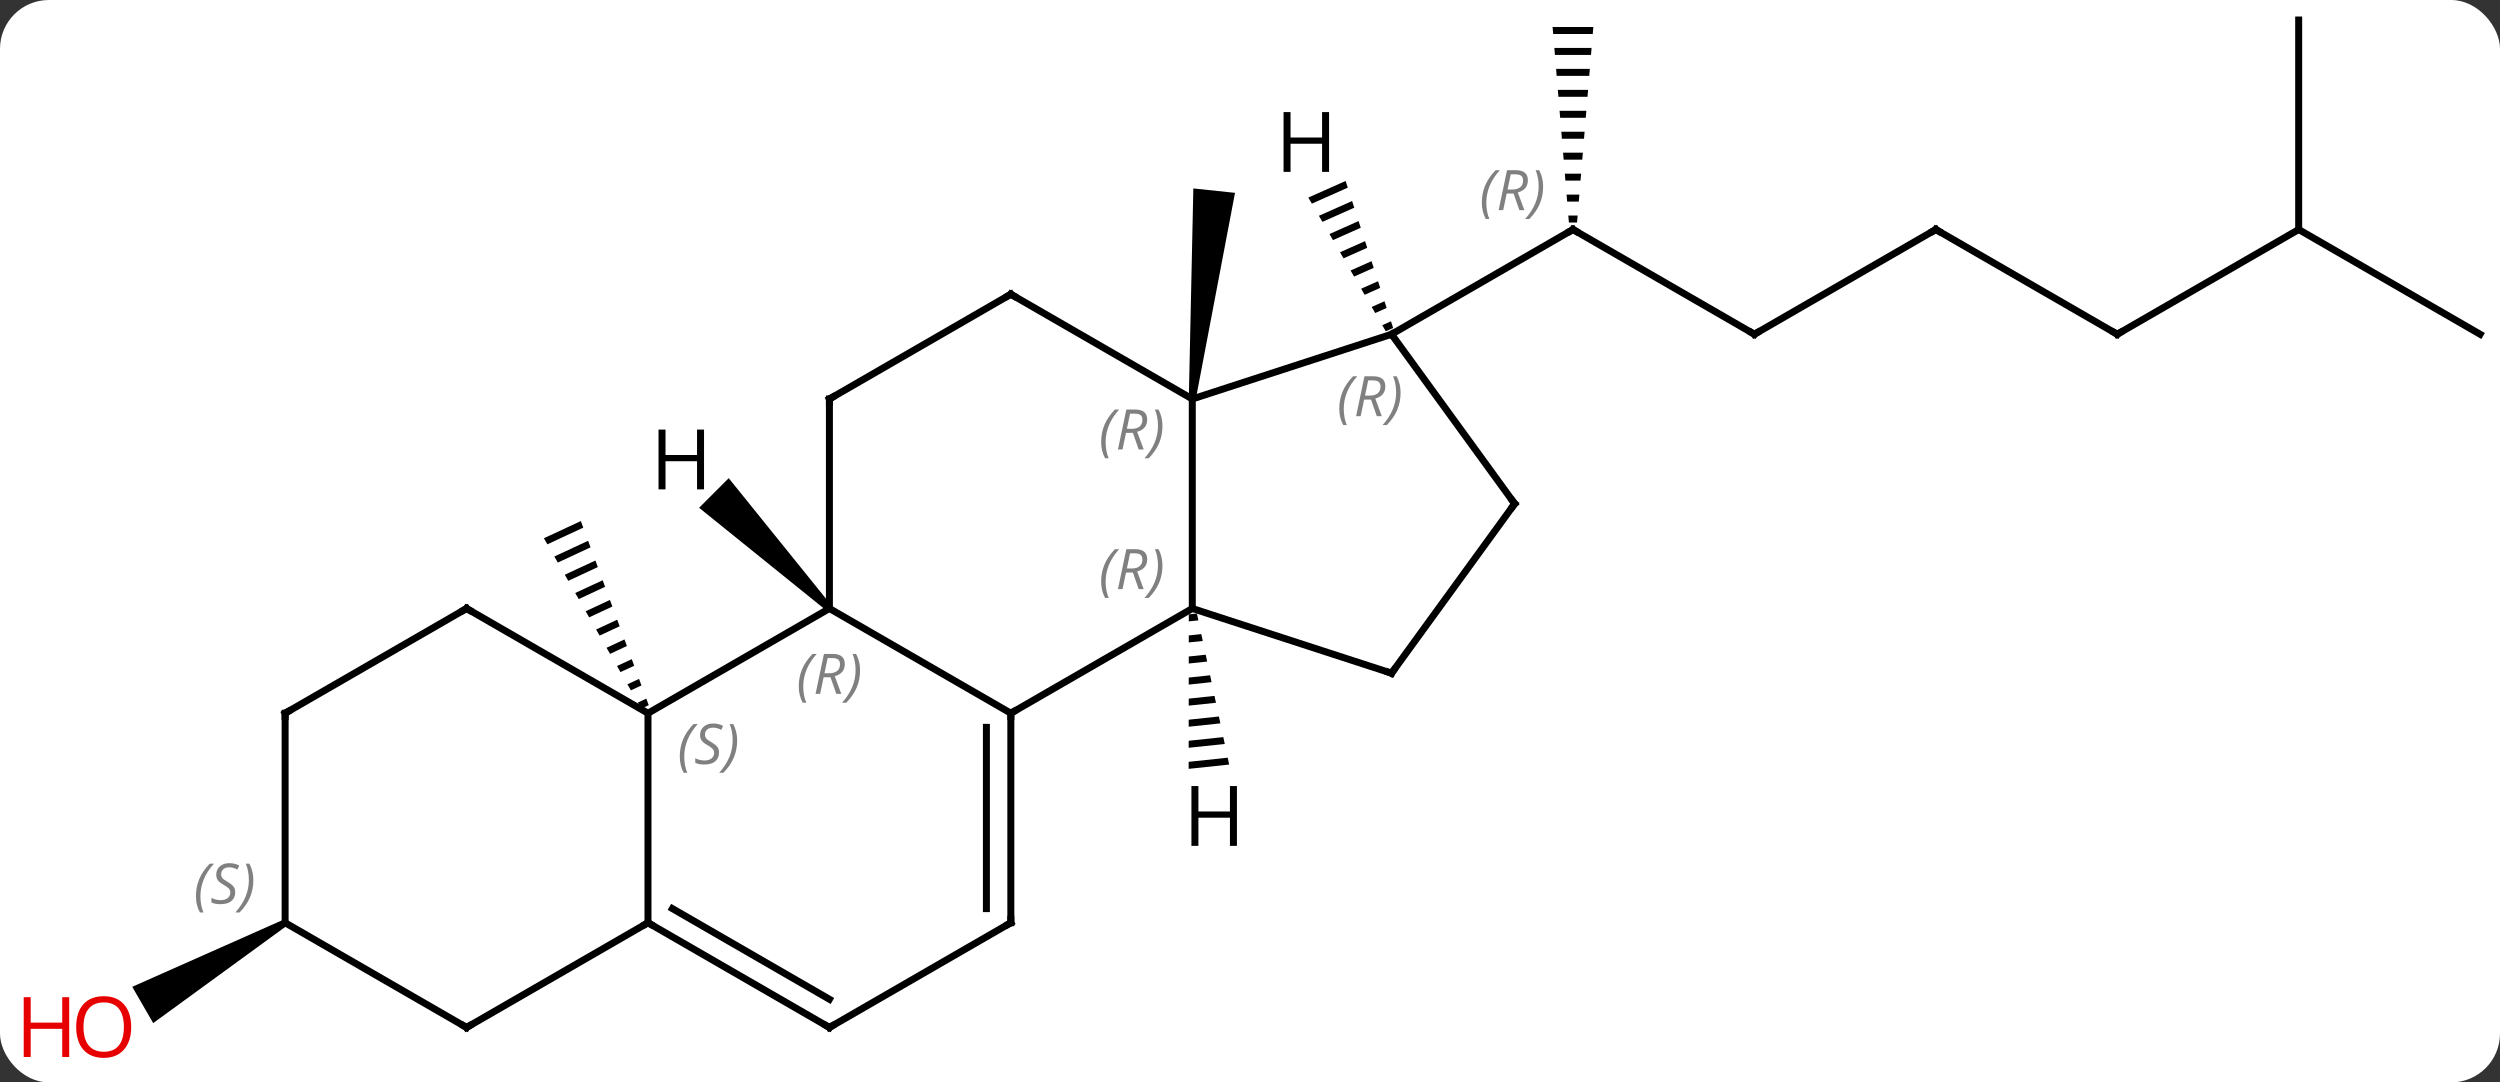 <svg width="358" viewBox="0 0 358 155" style="fill-opacity:1; color-rendering:auto; color-interpolation:auto; text-rendering:auto; stroke:black; stroke-linecap:square; stroke-miterlimit:10; shape-rendering:auto; stroke-opacity:1; fill:black; stroke-dasharray:none; font-weight:normal; stroke-width:1; font-family:'Open Sans'; font-style:normal; stroke-linejoin:miter; font-size:12; stroke-dashoffset:0; image-rendering:auto;" height="155" class="cas-substance-image" xmlns:xlink="http://www.w3.org/1999/xlink" xmlns="http://www.w3.org/2000/svg"><rect x="0" y="0" width="358" height="155" fill="#333333" stroke="none"/><svg class="cas-substance-single-component"><rect y="0" x="0" width="358" stroke="none" ry="7" rx="7" height="155" fill="white" class="cas-substance-group"/><svg y="0" x="0" width="358" viewBox="0 0 358 155" style="fill:black;" height="155" class="cas-substance-single-component-image"><svg><g><g transform="translate(185,75)" style="text-rendering:geometricPrecision; color-rendering:optimizeQuality; color-interpolation:linearRGB; stroke-linecap:butt; image-rendering:optimizeQuality;"><path style="stroke:none;" d="M-13.768 -17.813 L-14.762 -17.917 L-14.114 -48.014 L-8.146 -47.386 Z"/><line y2="-27.135" y1="-42.135" x2="66.228" x1="40.248" style="fill:none;"/><path style="stroke:none;" d="M37.331 -71.135 L37.415 -70.135 L43.081 -70.135 L43.165 -71.135 ZM37.581 -68.135 L37.665 -67.135 L42.831 -67.135 L42.915 -68.135 ZM37.831 -65.135 L37.915 -64.135 L42.581 -64.135 L42.665 -65.135 ZM38.081 -62.135 L38.165 -61.135 L42.331 -61.135 L42.415 -62.135 ZM38.331 -59.135 L38.415 -58.135 L42.081 -58.135 L42.165 -59.135 ZM38.581 -56.135 L38.665 -55.135 L41.831 -55.135 L41.915 -56.135 ZM38.831 -53.135 L38.915 -52.135 L41.581 -52.135 L41.665 -53.135 ZM39.081 -50.135 L39.165 -49.135 L41.331 -49.135 L41.415 -50.135 ZM39.331 -47.135 L39.415 -46.135 L41.081 -46.135 L41.165 -47.135 ZM39.581 -44.135 L39.665 -43.135 L40.831 -43.135 L40.915 -44.135 Z"/><line y2="-27.135" y1="-42.135" x2="14.265" x1="40.248" style="fill:none;"/><line y2="-42.135" y1="-27.135" x2="92.208" x1="66.228" style="fill:none;"/><line y2="-27.135" y1="-42.135" x2="118.188" x1="92.208" style="fill:none;"/><line y2="-42.135" y1="-27.135" x2="144.171" x1="118.188" style="fill:none;"/><line y2="-27.135" y1="-42.135" x2="170.151" x1="144.171" style="fill:none;"/><line y2="-72.135" y1="-42.135" x2="144.171" x1="144.171" style="fill:none;"/><path style="stroke:none;" d="M-101.823 -0.387 L-107.112 2.075 L-106.614 2.947 L-101.475 0.555 L-101.823 -0.387 ZM-100.781 2.438 L-105.617 4.689 L-105.119 5.561 L-105.119 5.561 L-100.434 3.38 L-100.781 2.438 ZM-99.74 5.263 L-104.123 7.304 L-103.624 8.175 L-99.392 6.205 L-99.74 5.263 ZM-98.698 8.089 L-102.627 9.918 L-102.129 10.789 L-98.351 9.031 L-98.351 9.031 L-98.698 8.089 ZM-97.656 10.914 L-101.133 12.532 L-100.634 13.404 L-97.309 11.856 L-97.656 10.914 ZM-96.615 13.739 L-99.638 15.146 L-99.139 16.018 L-99.139 16.018 L-96.268 14.681 L-96.615 13.739 ZM-95.573 16.565 L-98.143 17.761 L-98.143 17.761 L-97.644 18.632 L-95.226 17.506 L-95.573 16.565 ZM-94.532 19.39 L-96.648 20.375 L-96.149 21.246 L-94.185 20.332 L-94.532 19.39 ZM-93.49 22.215 L-95.153 22.989 L-94.654 23.86 L-94.654 23.86 L-93.143 23.157 L-93.49 22.215 ZM-92.449 25.041 L-93.658 25.603 L-93.159 26.475 L-93.159 26.475 L-92.102 25.982 L-92.449 25.041 Z"/><path style="stroke:none;" d="M-144.421 56.702 L-143.921 57.568 L-163.064 71.507 L-166.064 66.311 Z"/><line y2="27.135" y1="12.135" x2="-40.248" x1="-14.265" style="fill:none;"/><line y2="-17.865" y1="12.135" x2="-14.265" x1="-14.265" style="fill:none;"/><line y2="21.405" y1="12.135" x2="14.265" x1="-14.265" style="fill:none;"/><line y2="12.135" y1="27.135" x2="-66.228" x1="-40.248" style="fill:none;"/><line y2="57.135" y1="27.135" x2="-40.248" x1="-40.248" style="fill:none;"/><line y2="55.114" y1="29.156" x2="-43.748" x1="-43.748" style="fill:none;"/><line y2="-27.135" y1="-17.865" x2="14.265" x1="-14.265" style="fill:none;"/><line y2="-32.865" y1="-17.865" x2="-40.248" x1="-14.265" style="fill:none;"/><line y2="-2.865" y1="21.405" x2="31.899" x1="14.265" style="fill:none;"/><line y2="27.135" y1="12.135" x2="-92.208" x1="-66.228" style="fill:none;"/><line y2="-17.865" y1="12.135" x2="-66.228" x1="-66.228" style="fill:none;"/><line y2="72.135" y1="57.135" x2="-66.228" x1="-40.248" style="fill:none;"/><line y2="-2.865" y1="-27.135" x2="31.899" x1="14.265" style="fill:none;"/><line y2="-17.865" y1="-32.865" x2="-66.228" x1="-40.248" style="fill:none;"/><line y2="57.135" y1="27.135" x2="-92.208" x1="-92.208" style="fill:none;"/><line y2="12.135" y1="27.135" x2="-118.188" x1="-92.208" style="fill:none;"/><line y2="57.135" y1="72.135" x2="-92.208" x1="-66.228" style="fill:none;"/><line y2="55.114" y1="68.094" x2="-88.708" x1="-66.228" style="fill:none;"/><line y2="72.135" y1="57.135" x2="-118.188" x1="-92.208" style="fill:none;"/><line y2="27.135" y1="12.135" x2="-144.171" x1="-118.188" style="fill:none;"/><line y2="57.135" y1="72.135" x2="-144.171" x1="-118.188" style="fill:none;"/><line y2="57.135" y1="27.135" x2="-144.171" x1="-144.171" style="fill:none;"/><path style="stroke:none;" d="M-13.603 12.853 L-14.763 12.977 L-14.763 12.977 L-14.764 13.982 L-14.764 13.982 L-13.393 13.837 L-13.393 13.837 L-13.603 12.853 ZM-12.973 15.803 L-14.766 15.993 L-14.766 15.993 L-14.767 16.999 L-14.767 16.999 L-12.763 16.786 L-12.763 16.786 L-12.973 15.803 ZM-12.344 18.753 L-14.769 19.01 L-14.769 19.01 L-14.77 20.016 L-14.77 20.016 L-12.134 19.736 L-12.134 19.736 L-12.344 18.753 ZM-11.714 21.702 L-14.772 22.027 L-14.772 22.027 L-14.773 23.033 L-14.773 23.033 L-11.504 22.685 L-11.504 22.685 L-11.714 21.702 ZM-11.084 24.652 L-14.775 25.044 L-14.775 25.044 L-14.776 26.049 L-14.776 26.049 L-10.874 25.635 L-10.874 25.635 L-11.084 24.652 ZM-10.454 27.601 L-14.778 28.061 L-14.778 28.061 L-14.779 29.066 L-14.779 29.066 L-10.244 28.585 L-10.244 28.585 L-10.454 27.601 ZM-9.824 30.551 L-14.781 31.078 L-14.781 31.078 L-14.782 32.083 L-14.782 32.083 L-9.614 31.534 L-9.614 31.534 L-9.824 30.551 ZM-9.194 33.501 L-14.784 34.094 L-14.784 34.094 L-14.785 35.1 L-14.785 35.1 L-8.984 34.484 L-8.984 34.484 L-9.194 33.501 Z"/><path style="stroke:none;" d="M-65.874 11.781 L-66.582 12.489 L-84.89 -2.285 L-80.648 -6.527 Z"/><path style="stroke:none;" d="M7.693 -49.086 L2.352 -46.709 L2.352 -46.709 L2.857 -45.838 L2.857 -45.838 L8.002 -48.129 L8.002 -48.129 L7.693 -49.086 ZM8.621 -46.215 L3.865 -44.098 L3.865 -44.098 L4.369 -43.227 L4.369 -43.227 L8.93 -45.258 L8.93 -45.258 L8.621 -46.215 ZM9.549 -43.344 L5.377 -41.487 L5.881 -40.617 L5.881 -40.617 L9.858 -42.387 L9.858 -42.387 L9.549 -43.344 ZM10.476 -40.473 L6.889 -38.876 L6.889 -38.876 L7.393 -38.006 L7.393 -38.006 L10.786 -39.516 L10.786 -39.516 L10.476 -40.473 ZM11.404 -37.602 L8.402 -36.266 L8.402 -36.266 L8.906 -35.395 L8.906 -35.395 L11.714 -36.645 L11.404 -37.602 ZM12.332 -34.731 L9.914 -33.655 L9.914 -33.655 L10.418 -32.785 L10.418 -32.785 L12.642 -33.775 L12.642 -33.775 L12.332 -34.731 ZM13.26 -31.861 L11.426 -31.044 L11.426 -31.044 L11.93 -30.174 L11.93 -30.174 L13.569 -30.904 L13.569 -30.904 L13.26 -31.861 ZM14.188 -28.99 L12.938 -28.433 L12.938 -28.433 L13.442 -27.563 L14.497 -28.033 L14.497 -28.033 L14.188 -28.99 Z"/><path style="fill:none; stroke-miterlimit:5;" d="M40.681 -41.885 L40.248 -42.135 L39.815 -41.885"/></g><g transform="translate(185,75)" style="stroke-linecap:butt; font-size:8.4px; fill:gray; text-rendering:geometricPrecision; image-rendering:optimizeQuality; color-rendering:optimizeQuality; font-family:'Open Sans'; font-style:italic; stroke:gray; color-interpolation:linearRGB; stroke-miterlimit:5;"><path style="stroke:none;" d="M27.199 -45.971 Q27.199 -47.299 27.668 -48.424 Q28.137 -49.549 29.168 -50.627 L29.777 -50.627 Q28.808 -49.565 28.324 -48.393 Q27.84 -47.221 27.84 -45.986 Q27.84 -44.658 28.277 -43.643 L27.762 -43.643 Q27.199 -44.674 27.199 -45.971 ZM30.759 -47.283 L30.259 -44.908 L29.603 -44.908 L30.806 -50.627 L32.056 -50.627 Q33.79 -50.627 33.79 -49.19 Q33.79 -47.83 32.353 -47.44 L33.29 -44.908 L32.572 -44.908 L31.744 -47.283 L30.759 -47.283 ZM31.337 -50.033 Q30.947 -48.111 30.884 -47.861 L31.54 -47.861 Q32.29 -47.861 32.697 -48.19 Q33.103 -48.518 33.103 -49.143 Q33.103 -49.611 32.845 -49.822 Q32.587 -50.033 31.994 -50.033 L31.337 -50.033 ZM35.976 -48.283 Q35.976 -46.955 35.5 -45.822 Q35.023 -44.69 34.008 -43.643 L33.398 -43.643 Q35.336 -45.799 35.336 -48.283 Q35.336 -49.611 34.898 -50.627 L35.414 -50.627 Q35.976 -49.565 35.976 -48.283 Z"/><path style="fill:none; stroke:black;" d="M65.795 -27.385 L66.228 -27.135 L66.661 -27.385"/><path style="fill:none; stroke:black;" d="M91.775 -41.885 L92.208 -42.135 L92.641 -41.885"/><path style="fill:none; stroke:black;" d="M117.755 -27.385 L118.188 -27.135 L118.621 -27.385"/></g><g transform="translate(185,75)" style="stroke-linecap:butt; fill:rgb(230,0,0); text-rendering:geometricPrecision; color-rendering:optimizeQuality; image-rendering:optimizeQuality; font-family:'Open Sans'; stroke:rgb(230,0,0); color-interpolation:linearRGB; stroke-miterlimit:5;"><path style="stroke:none;" d="M-166.214 72.065 Q-166.214 74.127 -167.253 75.307 Q-168.292 76.487 -170.135 76.487 Q-172.026 76.487 -173.057 75.323 Q-174.089 74.158 -174.089 72.049 Q-174.089 69.955 -173.057 68.807 Q-172.026 67.658 -170.135 67.658 Q-168.276 67.658 -167.245 68.83 Q-166.214 70.002 -166.214 72.065 ZM-173.042 72.065 Q-173.042 73.799 -172.299 74.705 Q-171.557 75.612 -170.135 75.612 Q-168.714 75.612 -167.987 74.713 Q-167.26 73.815 -167.26 72.065 Q-167.26 70.33 -167.987 69.44 Q-168.714 68.549 -170.135 68.549 Q-171.557 68.549 -172.299 69.448 Q-173.042 70.346 -173.042 72.065 Z"/><path style="stroke:none;" d="M-175.089 76.362 L-176.089 76.362 L-176.089 72.33 L-180.604 72.33 L-180.604 76.362 L-181.604 76.362 L-181.604 67.799 L-180.604 67.799 L-180.604 71.44 L-176.089 71.44 L-176.089 67.799 L-175.089 67.799 L-175.089 76.362 Z"/></g><g transform="translate(185,75)" style="stroke-linecap:butt; font-size:8.4px; fill:gray; text-rendering:geometricPrecision; image-rendering:optimizeQuality; color-rendering:optimizeQuality; font-family:'Open Sans'; font-style:italic; stroke:gray; color-interpolation:linearRGB; stroke-miterlimit:5;"><path style="stroke:none;" d="M-27.314 8.299 Q-27.314 6.971 -26.845 5.846 Q-26.376 4.721 -25.345 3.643 L-24.736 3.643 Q-25.704 4.705 -26.189 5.877 Q-26.673 7.049 -26.673 8.283 Q-26.673 9.611 -26.236 10.627 L-26.751 10.627 Q-27.314 9.596 -27.314 8.299 ZM-23.754 6.986 L-24.254 9.361 L-24.91 9.361 L-23.707 3.643 L-22.457 3.643 Q-20.723 3.643 -20.723 5.08 Q-20.723 6.439 -22.16 6.83 L-21.223 9.361 L-21.941 9.361 L-22.769 6.986 L-23.754 6.986 ZM-23.176 4.236 Q-23.566 6.158 -23.629 6.408 L-22.973 6.408 Q-22.223 6.408 -21.816 6.08 Q-21.41 5.752 -21.41 5.127 Q-21.41 4.658 -21.668 4.447 Q-21.926 4.236 -22.519 4.236 L-23.176 4.236 ZM-18.537 5.986 Q-18.537 7.314 -19.013 8.447 Q-19.49 9.58 -20.505 10.627 L-21.115 10.627 Q-19.177 8.471 -19.177 5.986 Q-19.177 4.658 -19.615 3.643 L-19.099 3.643 Q-18.537 4.705 -18.537 5.986 Z"/><path style="fill:none; stroke:black;" d="M-40.248 27.635 L-40.248 27.135 L-39.815 26.885"/><path style="stroke:none;" d="M-27.314 -11.701 Q-27.314 -13.029 -26.845 -14.154 Q-26.376 -15.279 -25.345 -16.357 L-24.736 -16.357 Q-25.704 -15.294 -26.189 -14.123 Q-26.673 -12.951 -26.673 -11.716 Q-26.673 -10.388 -26.236 -9.373 L-26.751 -9.373 Q-27.314 -10.404 -27.314 -11.701 ZM-23.754 -13.013 L-24.254 -10.638 L-24.91 -10.638 L-23.707 -16.357 L-22.457 -16.357 Q-20.723 -16.357 -20.723 -14.919 Q-20.723 -13.56 -22.16 -13.169 L-21.223 -10.638 L-21.941 -10.638 L-22.769 -13.013 L-23.754 -13.013 ZM-23.176 -15.763 Q-23.566 -13.841 -23.629 -13.591 L-22.973 -13.591 Q-22.223 -13.591 -21.816 -13.919 Q-21.41 -14.248 -21.41 -14.873 Q-21.41 -15.341 -21.668 -15.552 Q-21.926 -15.763 -22.519 -15.763 L-23.176 -15.763 ZM-18.537 -14.013 Q-18.537 -12.685 -19.013 -11.552 Q-19.49 -10.419 -20.505 -9.373 L-21.115 -9.373 Q-19.177 -11.529 -19.177 -14.013 Q-19.177 -15.341 -19.615 -16.357 L-19.099 -16.357 Q-18.537 -15.294 -18.537 -14.013 Z"/><path style="fill:none; stroke:black;" d="M13.79 21.25 L14.265 21.405 L14.559 21"/><path style="stroke:none;" d="M-70.617 23.299 Q-70.617 21.971 -70.148 20.846 Q-69.679 19.721 -68.648 18.643 L-68.038 18.643 Q-69.007 19.705 -69.492 20.877 Q-69.976 22.049 -69.976 23.283 Q-69.976 24.612 -69.538 25.627 L-70.054 25.627 Q-70.617 24.596 -70.617 23.299 ZM-67.057 21.987 L-67.557 24.362 L-68.213 24.362 L-67.01 18.643 L-65.76 18.643 Q-64.025 18.643 -64.025 20.08 Q-64.025 21.44 -65.463 21.83 L-64.525 24.362 L-65.244 24.362 L-66.072 21.987 L-67.057 21.987 ZM-66.478 19.237 Q-66.869 21.158 -66.932 21.408 L-66.275 21.408 Q-65.525 21.408 -65.119 21.08 Q-64.713 20.752 -64.713 20.127 Q-64.713 19.658 -64.971 19.448 Q-65.228 19.237 -65.822 19.237 L-66.478 19.237 ZM-61.839 20.987 Q-61.839 22.315 -62.316 23.448 Q-62.792 24.58 -63.808 25.627 L-64.418 25.627 Q-62.48 23.471 -62.48 20.987 Q-62.48 19.658 -62.917 18.643 L-62.402 18.643 Q-61.839 19.705 -61.839 20.987 Z"/><path style="fill:none; stroke:black;" d="M-40.248 56.635 L-40.248 57.135 L-40.681 57.385"/><path style="stroke:none;" d="M6.786 -16.46 Q6.786 -17.788 7.255 -18.913 Q7.724 -20.038 8.755 -21.117 L9.364 -21.117 Q8.396 -20.054 7.911 -18.882 Q7.427 -17.71 7.427 -16.476 Q7.427 -15.148 7.864 -14.132 L7.349 -14.132 Q6.786 -15.164 6.786 -16.46 ZM10.346 -17.773 L9.846 -15.398 L9.19 -15.398 L10.393 -21.117 L11.643 -21.117 Q13.378 -21.117 13.378 -19.679 Q13.378 -18.32 11.94 -17.929 L12.878 -15.398 L12.159 -15.398 L11.331 -17.773 L10.346 -17.773 ZM10.925 -20.523 Q10.534 -18.601 10.471 -18.351 L11.128 -18.351 Q11.878 -18.351 12.284 -18.679 Q12.69 -19.007 12.69 -19.632 Q12.69 -20.101 12.432 -20.312 Q12.175 -20.523 11.581 -20.523 L10.925 -20.523 ZM15.564 -18.773 Q15.564 -17.445 15.087 -16.312 Q14.611 -15.179 13.595 -14.132 L12.986 -14.132 Q14.923 -16.288 14.923 -18.773 Q14.923 -20.101 14.486 -21.117 L15.001 -21.117 Q15.564 -20.054 15.564 -18.773 Z"/><path style="fill:none; stroke:black;" d="M-39.815 -32.615 L-40.248 -32.865 L-40.681 -32.615"/><path style="fill:none; stroke:black;" d="M31.605 -2.461 L31.899 -2.865 L31.605 -3.269"/><path style="stroke:none;" d="M-87.656 33.338 Q-87.656 32.01 -87.188 30.885 Q-86.719 29.76 -85.688 28.682 L-85.078 28.682 Q-86.047 29.744 -86.531 30.916 Q-87.016 32.088 -87.016 33.322 Q-87.016 34.651 -86.578 35.666 L-87.094 35.666 Q-87.656 34.635 -87.656 33.338 ZM-82.034 32.744 Q-82.034 33.572 -82.581 34.026 Q-83.127 34.479 -84.127 34.479 Q-84.534 34.479 -84.846 34.424 Q-85.159 34.369 -85.44 34.229 L-85.44 33.572 Q-84.815 33.901 -84.112 33.901 Q-83.487 33.901 -83.112 33.604 Q-82.737 33.307 -82.737 32.791 Q-82.737 32.479 -82.94 32.252 Q-83.143 32.026 -83.706 31.697 Q-84.299 31.369 -84.526 31.041 Q-84.752 30.713 -84.752 30.26 Q-84.752 29.526 -84.237 29.065 Q-83.721 28.604 -82.877 28.604 Q-82.502 28.604 -82.166 28.682 Q-81.831 28.76 -81.456 28.932 L-81.721 29.526 Q-81.971 29.369 -82.291 29.283 Q-82.612 29.197 -82.877 29.197 Q-83.409 29.197 -83.729 29.471 Q-84.049 29.744 -84.049 30.213 Q-84.049 30.416 -83.979 30.565 Q-83.909 30.713 -83.768 30.846 Q-83.627 30.979 -83.206 31.229 Q-82.643 31.572 -82.44 31.768 Q-82.237 31.963 -82.135 32.197 Q-82.034 32.432 -82.034 32.744 ZM-79.439 31.026 Q-79.439 32.354 -79.916 33.486 Q-80.392 34.619 -81.408 35.666 L-82.017 35.666 Q-80.08 33.51 -80.08 31.026 Q-80.08 29.697 -80.517 28.682 L-80.002 28.682 Q-79.439 29.744 -79.439 31.026 Z"/><path style="fill:none; stroke:black;" d="M-66.228 -17.365 L-66.228 -17.865 L-65.795 -18.115"/><path style="fill:none; stroke:black;" d="M-65.795 71.885 L-66.228 72.135 L-66.661 71.885"/><path style="fill:none; stroke:black;" d="M-91.775 57.385 L-92.208 57.135 L-92.641 57.385"/><path style="fill:none; stroke:black;" d="M-117.755 12.385 L-118.188 12.135 L-118.621 12.385"/><path style="fill:none; stroke:black;" d="M-117.755 71.885 L-118.188 72.135 L-118.621 71.885"/><path style="fill:none; stroke:black;" d="M-143.738 26.885 L-144.171 27.135 L-144.171 27.635"/><path style="stroke:none;" d="M-156.94 53.338 Q-156.94 52.01 -156.471 50.885 Q-156.002 49.76 -154.971 48.682 L-154.362 48.682 Q-155.33 49.745 -155.815 50.916 Q-156.299 52.088 -156.299 53.323 Q-156.299 54.651 -155.862 55.666 L-156.377 55.666 Q-156.94 54.635 -156.94 53.338 ZM-151.317 52.745 Q-151.317 53.573 -151.864 54.026 Q-152.411 54.479 -153.411 54.479 Q-153.817 54.479 -154.13 54.424 Q-154.442 54.37 -154.724 54.229 L-154.724 53.573 Q-154.099 53.901 -153.395 53.901 Q-152.77 53.901 -152.395 53.604 Q-152.02 53.307 -152.02 52.791 Q-152.02 52.479 -152.224 52.252 Q-152.427 52.026 -152.989 51.698 Q-153.583 51.37 -153.809 51.041 Q-154.036 50.713 -154.036 50.26 Q-154.036 49.526 -153.52 49.065 Q-153.005 48.604 -152.161 48.604 Q-151.786 48.604 -151.45 48.682 Q-151.114 48.76 -150.739 48.932 L-151.005 49.526 Q-151.255 49.37 -151.575 49.283 Q-151.895 49.198 -152.161 49.198 Q-152.692 49.198 -153.013 49.471 Q-153.333 49.745 -153.333 50.213 Q-153.333 50.416 -153.263 50.565 Q-153.192 50.713 -153.052 50.846 Q-152.911 50.979 -152.489 51.229 Q-151.927 51.573 -151.724 51.768 Q-151.52 51.963 -151.419 52.198 Q-151.317 52.432 -151.317 52.745 ZM-148.723 51.026 Q-148.723 52.354 -149.199 53.487 Q-149.676 54.62 -150.691 55.666 L-151.301 55.666 Q-149.363 53.51 -149.363 51.026 Q-149.363 49.698 -149.801 48.682 L-149.285 48.682 Q-148.723 49.745 -148.723 51.026 Z"/></g><g transform="translate(185,75)" style="stroke-linecap:butt; text-rendering:geometricPrecision; color-rendering:optimizeQuality; image-rendering:optimizeQuality; font-family:'Open Sans'; color-interpolation:linearRGB; stroke-miterlimit:5;"><path style="stroke:none;" d="M-7.872 46.126 L-8.872 46.126 L-8.872 42.095 L-13.388 42.095 L-13.388 46.126 L-14.388 46.126 L-14.388 37.564 L-13.388 37.564 L-13.388 41.204 L-8.872 41.204 L-8.872 37.564 L-7.872 37.564 L-7.872 46.126 Z"/><path style="stroke:none;" d="M-84.183 -4.922 L-85.183 -4.922 L-85.183 -8.953 L-89.699 -8.953 L-89.699 -4.922 L-90.699 -4.922 L-90.699 -13.484 L-89.699 -13.484 L-89.699 -9.844 L-85.183 -9.844 L-85.183 -13.484 L-84.183 -13.484 L-84.183 -4.922 Z"/><path style="stroke:none;" d="M5.322 -50.387 L4.322 -50.387 L4.322 -54.418 L-0.194 -54.418 L-0.194 -50.387 L-1.194 -50.387 L-1.194 -58.949 L-0.194 -58.949 L-0.194 -55.309 L4.322 -55.309 L4.322 -58.949 L5.322 -58.949 L5.322 -50.387 Z"/></g></g></svg></svg></svg></svg>